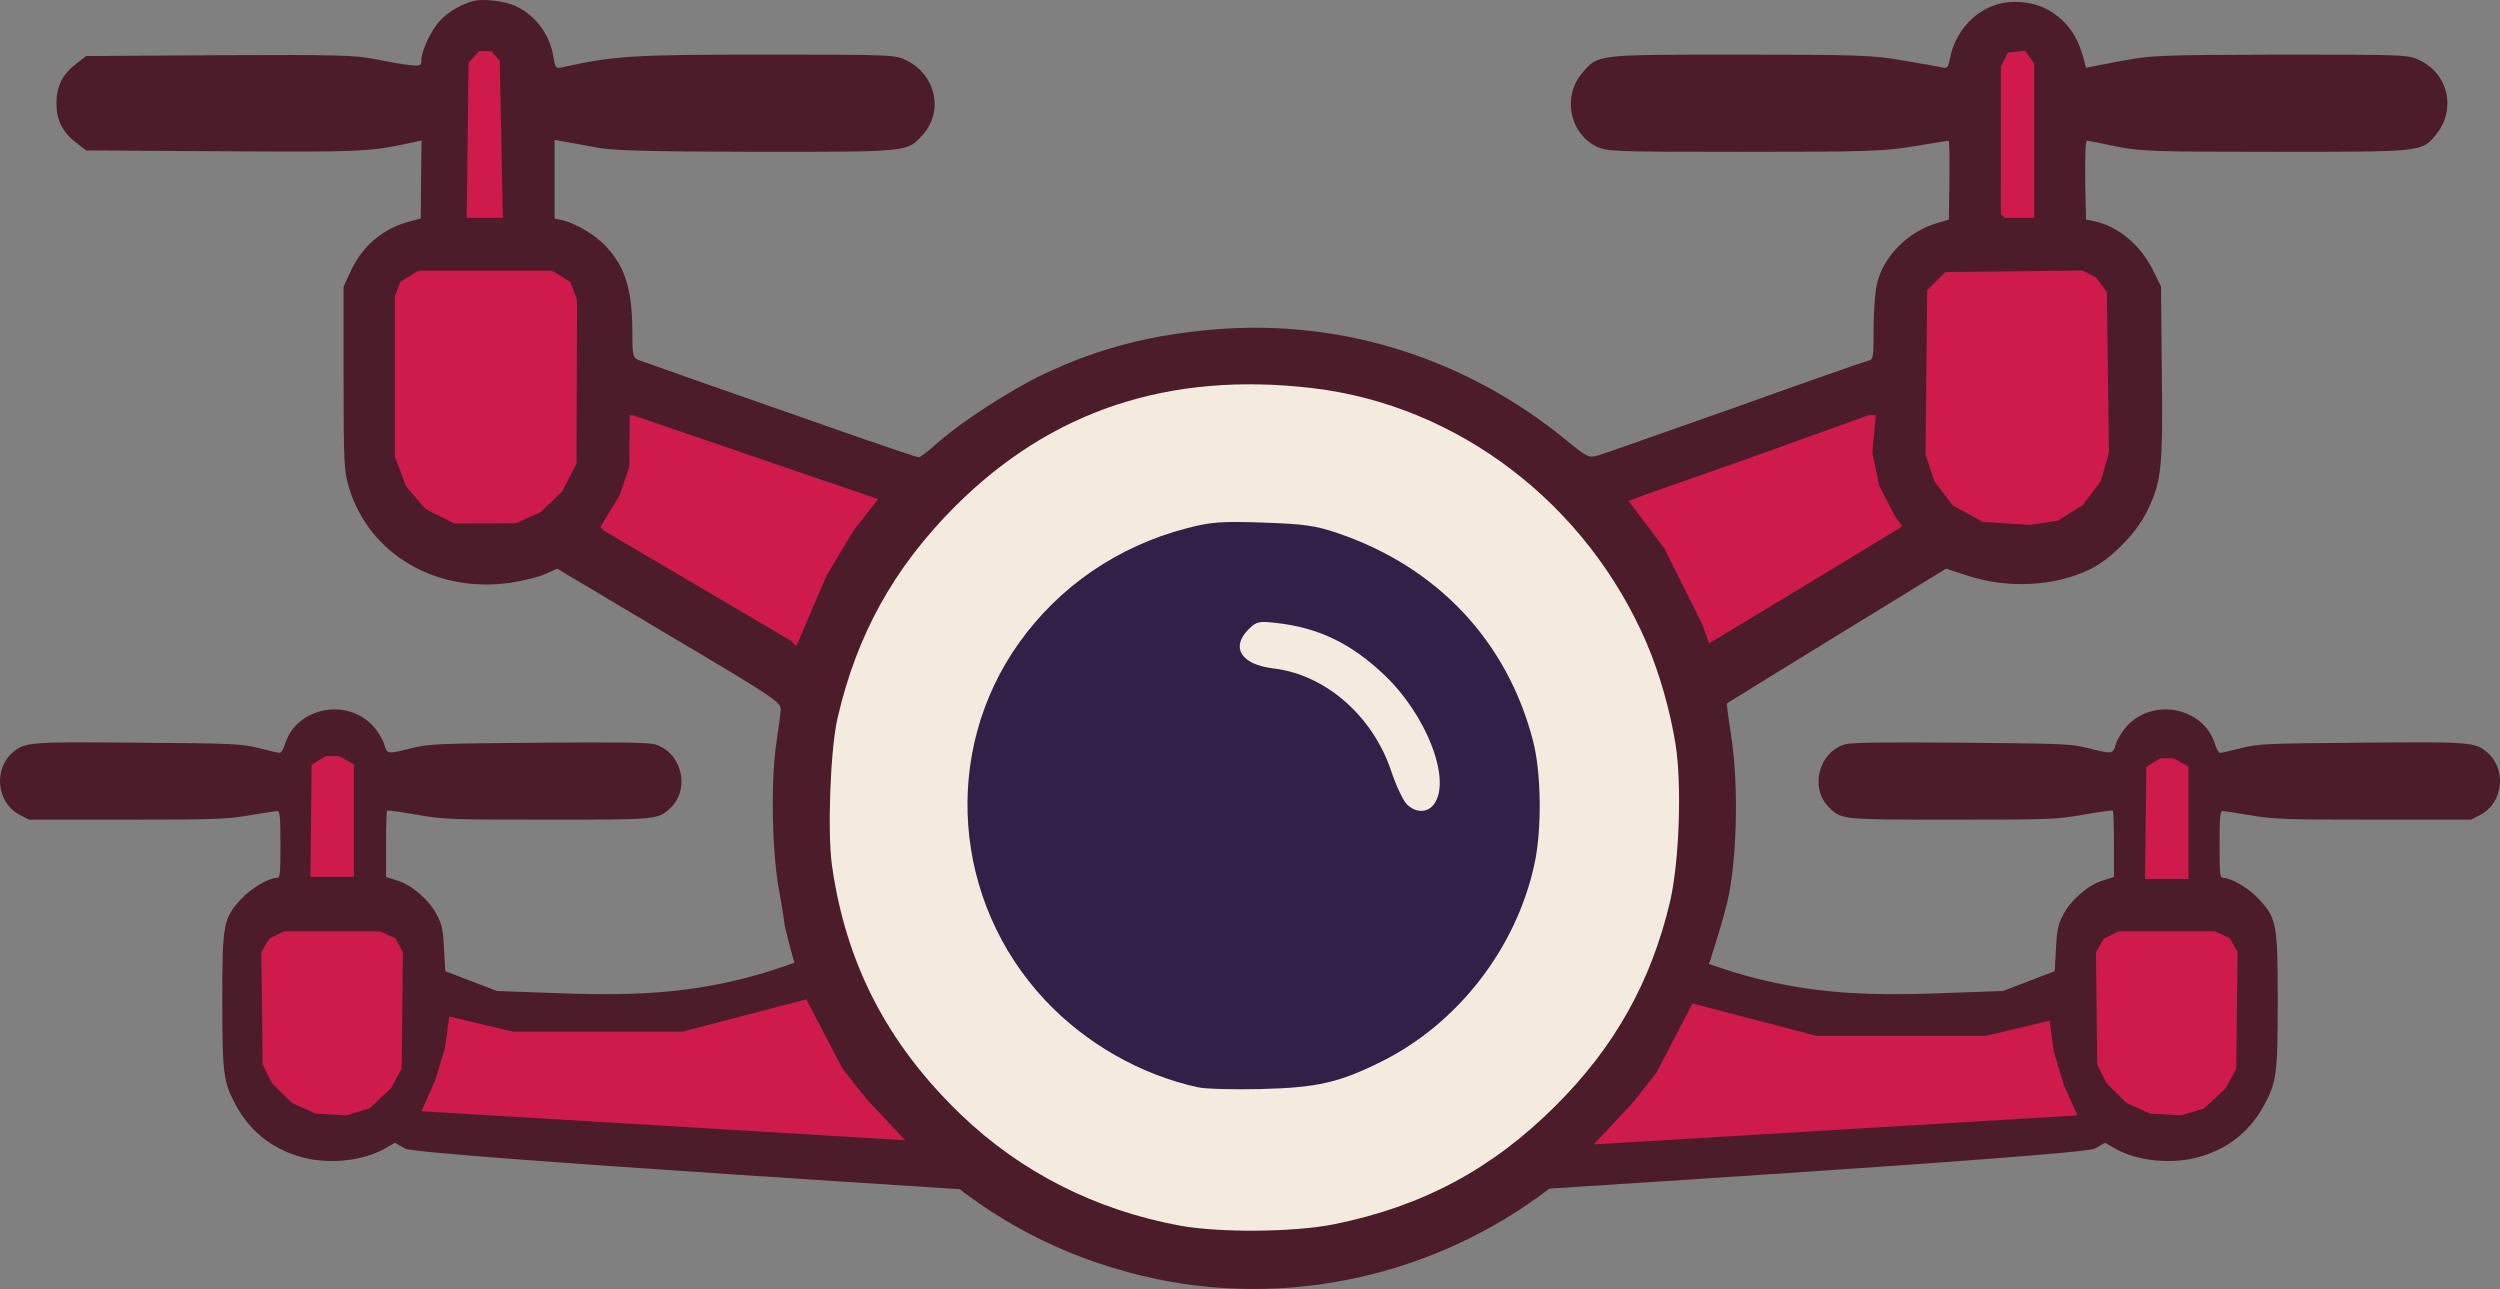 <?xml version="1.0" encoding="UTF-8" standalone="no"?>
<svg
   version="1.0"
   width="900.302pt"
   height="464.196pt"
   viewBox="0 0 900.302 464.196"
   preserveAspectRatio="xMidYMid"
   id="svg10"
   sodipodi:docname="ChatGPT Image 25 de out. de 2025, 14_32_10.svg"
   xml:space="preserve"
   inkscape:version="1.2.2 (732a01da63, 2022-12-09)"
   xmlns:inkscape="http://www.inkscape.org/namespaces/inkscape"
   xmlns:sodipodi="http://sodipodi.sourceforge.net/DTD/sodipodi-0.dtd"
   xmlns="http://www.w3.org/2000/svg"
   xmlns:svg="http://www.w3.org/2000/svg"><rect x="0" y="0" width="900.302" height="464.196" fill="#808080" stroke="none"/><defs
     id="defs14" /><sodipodi:namedview
     id="namedview12"
     pagecolor="#ffffff"
     bordercolor="#999999"
     borderopacity="1"
     inkscape:showpageshadow="0"
     inkscape:pageopacity="0"
     inkscape:pagecheckerboard="0"
     inkscape:deskcolor="#d1d1d1"
     inkscape:document-units="pt"
     showgrid="false"
     inkscape:zoom="0.31311035"
     inkscape:cx="-188.43197"
     inkscape:cy="670.69006"
     inkscape:window-width="1920"
     inkscape:window-height="1009"
     inkscape:window-x="1912"
     inkscape:window-y="-8"
     inkscape:window-maximized="1"
     inkscape:current-layer="svg10" /><g
     id="g6866"
     transform="translate(-61.275,-201.321)"><circle
       style="opacity:1;fill:#f2ebde;fill-opacity:1;fill-rule:evenodd;stroke-width:0;stroke-linecap:round;stroke-linejoin:round"
       id="path2666"
       cx="512.722"
       cy="491.443"
       r="164.516" /><g
       transform="matrix(0.1,0,0,-0.1,0,1024)"
       fill="#000000"
       stroke="none"
       id="g8"
       style="fill:#4c1c2b;fill-opacity:1"><path
         d="m 2310,8221 c -44,-14 -84,-38 -112,-68 -32,-33 -67,-108 -68,-142 0,-22 -3,-23 -47,-18 -27,3 -81,13 -121,21 -63,14 -142,16 -556,14 l -483,-3 -36,-28 c -49,-37 -71,-81 -71,-142 0,-61 22,-105 71,-142 l 36,-28 501,-3 c 505,-3 519,-2 684,34 l 23,5 -2,-141 -1,-140 -41,-11 c -94,-25 -167,-86 -209,-174 l -28,-60 v -331 c 0,-302 2,-338 20,-395 73,-238 312,-379 580,-341 45,7 101,20 125,31 l 44,20 403,-240 c 378,-224 403,-241 402,-267 0,-15 -7,-67 -15,-117 -21,-141 -17,-395 10,-539 12,-65 20,-120 19,-121 105.045,-439.788 212.155,-551.358 513,-854 l 52,-44 c 225,-190 485,-316 778,-377 510,-105 1047,28 1454,360 l 71,58 c 311.021,312.476 304.561,317.522 471.644,745.703 C 6759.865,4738.234 6824,4921 6841,5016 c 29,158 31,411 5,567 -9,60 -16,110 -14,111 2,2 180,111 396,244 l 393,241 73,-24 c 147,-49 317,-41 446,22 76,37 169,132 207,213 50,104 55,153 51,495 l -3,310 -28,57 c -45,92 -126,160 -212,178 l -30,6 -3,142 c -1,78 1,142 6,142 5,0 51,-9 103,-20 86,-18 134,-20 577,-20 528,0 525,0 575,59 75,89 50,217 -53,269 -44,22 -47,22 -505,22 -437,-1 -466,-2 -580,-24 l -120,-23 -8,31 c -19,68 -43,109 -83,145 -48,42 -100,61 -168,61 -111,0 -209,-87 -231,-204 -6,-32 -11,-37 -29,-32 -11,3 -74,14 -140,25 -108,19 -160,21 -588,21 -517,0 -509,1 -565,-63 -74,-84 -50,-217 47,-267 38,-19 61,-20 532,-20 444,0 505,2 613,20 66,11 122,20 125,20 3,0 4,-64 3,-142 l -2,-142 -44,-13 c -105,-31 -195,-123 -216,-223 -6,-28 -11,-100 -11,-159 0,-109 0,-109 -26,-115 -14,-4 -229,-79 -477,-168 -249,-88 -468,-165 -488,-171 -35,-10 -38,-9 -120,58 -359,292 -802,432 -1256,396 -236,-19 -423,-68 -623,-162 -119,-57 -298,-173 -382,-248 -31,-28 -61,-51 -67,-51 -5,0 -101,32 -213,71 -470,164 -774,271 -795,279 -21,9 -23,16 -23,98 0,157 -26,239 -98,315 -38,39 -105,79 -154,91 l -28,6 v 141 142 l 38,-7 c 20,-3 73,-13 117,-21 63,-11 186,-14 578,-15 549,0 537,-1 594,63 74,84 46,212 -57,265 -44,22 -47,22 -515,22 -478,0 -535,-4 -726,-45 -24,-6 -27,-3 -33,36 -13,79 -60,145 -130,181 -43,22 -128,32 -166,19 z M 5340,6829 c 524,-62 987,-416 1203,-919 47,-111 84,-241 104,-365 23,-147 13,-422 -20,-565 -68,-288 -199,-523 -412,-735 -228,-228 -480,-363 -798,-427 -145,-29 -412,-31 -555,-5 -304,56 -574,193 -790,401 -264,254 -413,543 -463,895 -17,121 -6,421 20,532 69,300 203,541 421,760 347,348 773,489 1290,428 z"
         id="path4"
         sodipodi:nodetypes="ccccccccsccccccccccscccccccccccccccccccccccccccccscscccccccscccsccsssccccscccccccsccsccccccccccscccccccccccccccc"
         style="fill:#4c1c2b;fill-opacity:1" /></g><g
       id="g6234"
       style="fill:#4c1c2b;fill-opacity:1"><path
         id="path4-3-1"
         d="m 436.772,631.546 c -0.31,-0.233 -225.057,-13.965 -229.637,-16.604 l -3.648,-2.095 -3.337,1.941 c -8.383,4.812 -21.189,6.054 -31.279,2.949 -10.245,-3.105 -17.775,-9.314 -22.82,-18.705 -4.347,-8.227 -4.734,-11.177 -4.734,-37.489 0,-27.631 0.388,-29.572 6.908,-36.558 3.415,-3.726 9.856,-7.528 12.728,-7.528 1.164,0 1.32,-1.087 1.32,-12.031 0,-9.78 -0.233,-12.03 -1.087,-12.03 -0.621,0 -5.2,0.698 -10.168,1.552 -8.15,1.397 -12.652,1.553 -44.164,1.553 H 71.695 l -3.415,-1.786 c -8.227,-4.347 -9.469,-16.454 -2.329,-22.508 4.346,-3.648 6.21,-3.803 45.328,-3.415 34.229,0.233 37.1,0.388 43.232,1.941 3.648,0.931 6.986,1.708 7.529,1.708 0.543,0 1.396,-1.397 1.862,-3.105 4.036,-13.272 22.354,-16.998 31.901,-6.365 1.552,1.708 3.26,4.58 3.803,6.287 1.087,3.726 1.087,3.725 10.013,1.475 6.209,-1.552 9.08,-1.63 45.327,-1.941 28.33,-0.233 39.662,-0.077 42.069,0.543 9.78,2.794 13.039,16.144 5.588,23.052 -4.346,4.114 -4.735,4.115 -44.241,4.115 -34.927,0 -37.256,-0.079 -47.036,-1.786 -5.588,-1.009 -10.4,-1.63 -10.633,-1.475 -0.233,0.233 -0.388,5.744 -0.388,12.186 v 11.72 l 4.191,1.32 c 5.278,1.708 11.487,7.063 14.204,12.496 1.708,3.26 2.173,5.355 2.483,12.03 l 0.466,8.072 18.628,7.141 c 38.153,1.141 69.244,4.821 111.94,-12.045 21.865,21.582 22.901,22.127 40.035,54.372 z"
         sodipodi:nodetypes="ccccccscssscscccccscccccccsccsccccccccc"
         style="fill:#4c1c2b;fill-opacity:1;stroke:none;stroke-width:0.078" /><path
         id="path4-3-1-1"
         d="m 586.081,631.546 c 0.31,-0.233 225.057,-13.965 229.637,-16.604 l 3.648,-2.095 3.337,1.941 c 8.383,4.812 21.189,6.054 31.279,2.949 10.245,-3.105 17.775,-9.314 22.82,-18.705 4.347,-8.227 4.734,-11.177 4.734,-37.489 0,-27.631 -0.388,-29.572 -6.908,-36.558 -3.415,-3.726 -9.856,-7.528 -12.728,-7.528 -1.164,0 -1.32,-1.087 -1.32,-12.031 0,-9.78 0.233,-12.03 1.087,-12.03 0.621,0 5.2,0.698 10.168,1.552 8.15,1.397 12.652,1.553 44.164,1.553 h 35.159 l 3.415,-1.786 c 8.227,-4.347 9.469,-16.454 2.329,-22.508 -4.346,-3.648 -6.21,-3.803 -45.328,-3.415 -34.229,0.233 -37.1,0.388 -43.232,1.941 -3.648,0.931 -6.986,1.708 -7.529,1.708 -0.543,0 -1.396,-1.397 -1.862,-3.105 -4.036,-13.272 -22.354,-16.998 -31.901,-6.365 -1.552,1.708 -3.26,4.58 -3.803,6.287 -1.087,3.726 -1.087,3.725 -10.013,1.475 -6.209,-1.552 -9.08,-1.63 -45.327,-1.941 -28.33,-0.233 -39.662,-0.077 -42.069,0.543 -9.78,2.794 -13.039,16.144 -5.588,23.052 4.346,4.114 4.735,4.115 44.241,4.115 34.927,0 37.256,-0.079 47.036,-1.786 5.588,-1.009 10.4,-1.63 10.633,-1.475 0.233,0.233 0.388,5.744 0.388,12.186 v 11.72 l -4.191,1.32 c -5.278,1.708 -11.487,7.063 -14.204,12.496 -1.708,3.26 -2.173,5.355 -2.483,12.03 l -0.466,8.072 -18.628,7.141 c -38.153,1.141 -69.244,4.821 -111.94,-12.045 -21.865,21.582 -22.901,22.127 -40.035,54.372 z"
         sodipodi:nodetypes="ccccccscssscscccccscccccccsccsccccccccc"
         style="fill:#4c1c2b;fill-opacity:1;stroke:none;stroke-width:0.078" /></g><path
       style="fill:#312047;fill-opacity:1;fill-rule:evenodd;stroke:none;stroke-width:0;stroke-linecap:round;stroke-linejoin:round"
       d="m 492.837,592.906 c -20.657,-4.462 -40.472,-15.728 -55.149,-31.354 -33.387,-35.546 -37.374,-89.409 -9.52,-128.598 14.55,-20.471 35.775,-34.988 60.542,-41.408 8.823,-2.287 12.258,-2.54 27.466,-2.026 14.651,0.496 18.851,1.087 26.732,3.761 35.976,12.207 61.096,38.876 70.425,74.766 3.003,11.552 3.256,31.783 0.554,44.34 -6.534,30.374 -27.579,57.552 -55.179,71.256 -15.219,7.557 -23.123,9.364 -43.116,9.855 -9.881,0.243 -20.121,-0.024 -22.756,-0.593 z m 84.966,-102.132 c 6.169,-8.807 -2.828,-31.973 -18.023,-46.406 -11.948,-11.35 -23.61,-16.977 -38.73,-18.687 -6.538,-0.74 -7.308,-0.567 -10.158,2.284 -6.54,6.54 -2.614,12.705 8.963,14.07 18.748,2.211 35.813,17.112 42.462,37.076 1.77,5.316 4.344,10.714 5.72,11.996 3.319,3.092 7.467,2.951 9.766,-0.332 z"
       id="path582" /><path
       style="fill:#cf1b4b;stroke-width:0.74"
       d="m 821.581,538.01 -2.625,1.299 -1.434,2.433 -1.434,2.433 0.219,20.258 0.219,20.258 1.679,3.353 1.679,3.353 3.618,3.569 3.618,3.569 4.2,1.896 4.2,1.896 5.619,0.333 5.619,0.333 4.119,-1.262 4.119,-1.262 3.906,-3.623 3.906,-3.623 1.896,-3.554 1.896,-3.554 0.219,-20.969 0.219,-20.969 -1.375,-2.488 -1.375,-2.488 -2.696,-1.243 -2.696,-1.243 h -17.345 -17.345 l -2.625,1.299 z"
       id="path3928"
       sodipodi:nodetypes="cccccccccccccccccccccccccccccc" /><path
       style="fill:#cf1b4b;stroke-width:0.74"
       d="m 160.899,538.01 -2.625,1.299 -1.434,2.433 -1.434,2.433 0.219,20.258 0.219,20.258 1.679,3.353 1.679,3.353 3.618,3.569 3.618,3.569 4.2,1.896 4.2,1.896 5.619,0.333 5.619,0.333 4.119,-1.262 4.119,-1.262 3.906,-3.623 3.906,-3.623 1.896,-3.554 1.896,-3.554 0.219,-20.969 0.219,-20.969 -1.375,-2.488 -1.375,-2.488 -2.696,-1.243 -2.696,-1.243 h -17.345 -17.345 l -2.625,1.299 z"
       id="path3928-2"
       sodipodi:nodetypes="cccccccccccccccccccccccccccccc" /><path
       d="m 347.002,432.935 -0.934,-0.89 -13.507,-7.947 -13.507,-7.947 -20.011,-11.779 -20.011,-11.779 -0.78,-0.709 -0.78,-0.709 3.494,-5.802 3.494,-5.802 1.731,-5.124 1.731,-5.124 0.057,-9.249 0.057,-9.249 h 0.508 0.508 l 31.009,10.6 31.009,10.6 13.238,4.517 13.238,4.517 -4.431,5.644 -4.431,5.644 -4.889,8.138 -4.888,8.138 -5.289,12.373 -5.289,12.373 -0.197,0.233 -0.197,0.233 -0.934,-0.89 z m 328.557,-3.236 -1.153,-3.345 -6.886,-13.789 -6.886,-13.789 -6.418,-8.51 -6.418,-8.51 2.72,-1.064 2.72,-1.064 18.01,-6.313 18.01,-6.314 22.512,-8.093 22.512,-8.093 1.258,-9.1e-4 1.258,-9.1e-4 -0.628,6.762 -0.628,6.762 1.24,5.995 1.24,5.995 2.892,5.503 2.892,5.503 1.207,1.703 1.207,1.703 -0.465,0.391 -0.465,0.391 -17.009,10.326 -17.009,10.326 -14.008,8.459 -14.008,8.459 -3.271,1.977 -3.271,1.977 -1.153,-3.345 z m 108.251,-39.898 -8.505,-0.529 -5.382,-2.952 -5.382,-2.952 -3.315,-4.341 -3.315,-4.341 -1.602,-4.822 -1.602,-4.822 0.293,-29.611 0.293,-29.61 3.269,-3.27 3.269,-3.27 24.746,-0.262 24.746,-0.262 2.405,1.262 2.405,1.262 1.933,2.605 1.933,2.605 0.375,28.912 0.375,28.912 -1.471,5.186 -1.471,5.186 -3.278,4.297 -3.278,4.297 -4.536,2.804 -4.536,2.805 -4.935,0.719 -4.935,0.719 z m -564.112,-2.56 -5.197,-2.59 -3.496,-4.085 -3.496,-4.085 -2.009,-5.37 -2.009,-5.37 v -28.912 -28.913 l 0.976,-2.566 0.976,-2.566 3.277,-1.998 3.277,-1.998 h 24.013 24.013 l 3.312,2.019 3.312,2.019 1.22,3.23 1.22,3.23 -0.107,29.516 -0.107,29.516 -2.587,5.003 -2.588,5.003 -3.839,3.697 -3.839,3.697 -4.502,2.034 -4.502,2.034 -11.06,0.021 -11.06,0.021 -5.197,-2.59 z m 9.986,-135.382 0.321,-27.912 1.906,-2.104 1.906,-2.104 h 2.191 2.191 l 1.528,1.751 1.528,1.751 0.553,28.266 0.553,28.266 h -6.499 -6.499 z m 552.792,27.245 -0.667,-0.667 0.015,-26.598 0.015,-26.598 1.259,-2.501 1.259,-2.501 3.133,-0.306 3.133,-0.306 1.597,2.28 1.597,2.28 v 27.793 27.793 h -5.336 -5.336 l -0.667,-0.667 z"
       style="fill:#cf1b4b;stroke-width:1.001"
       id="path6382" /><path
       d="m 176.029,475.161 -2.515,1.551 -0.224,20.189 -0.224,20.189 h 7.815 7.815 v -20.266 -20.266 l -2.64,-1.474 -2.64,-1.474 h -2.436 -2.436 z"
       style="fill:#cf1b4b;stroke-width:0.986"
       id="path6507" /><path
       d="m 836.711,475.973 -2.515,1.551 -0.224,20.189 -0.224,20.189 h 7.815 7.815 v -20.266 -20.266 l -2.64,-1.474 -2.64,-1.474 h -2.436 -2.436 z"
       style="fill:#cf1b4b;stroke-width:0.986"
       id="path6507-2" /><path
       style="opacity:1;fill:#cf1b4b;fill-opacity:1;fill-rule:evenodd;stroke-width:0;stroke-linecap:round;stroke-linejoin:round"
       d="m 213.034,601.496 4.94,-11.049 3.593,-11.977 1.497,-11.078 22.953,5.461 h 60.975 l 44.668,-11.654 12.957,24.873 8.479,10.763 14.126,15.105 z"
       id="path6608"
       sodipodi:nodetypes="ccccccccccc" /><path
       style="fill:#cf1b4b;fill-opacity:1;fill-rule:evenodd;stroke-width:0;stroke-linecap:round;stroke-linejoin:round"
       d="m 809.41,602.996 -4.94,-11.049 -3.593,-11.977 -1.497,-11.078 -22.953,5.461 h -60.975 l -44.668,-11.654 -12.957,24.873 -8.479,10.763 -14.126,15.105 z"
       id="path6608-5"
       sodipodi:nodetypes="ccccccccccc" /></g></svg>
